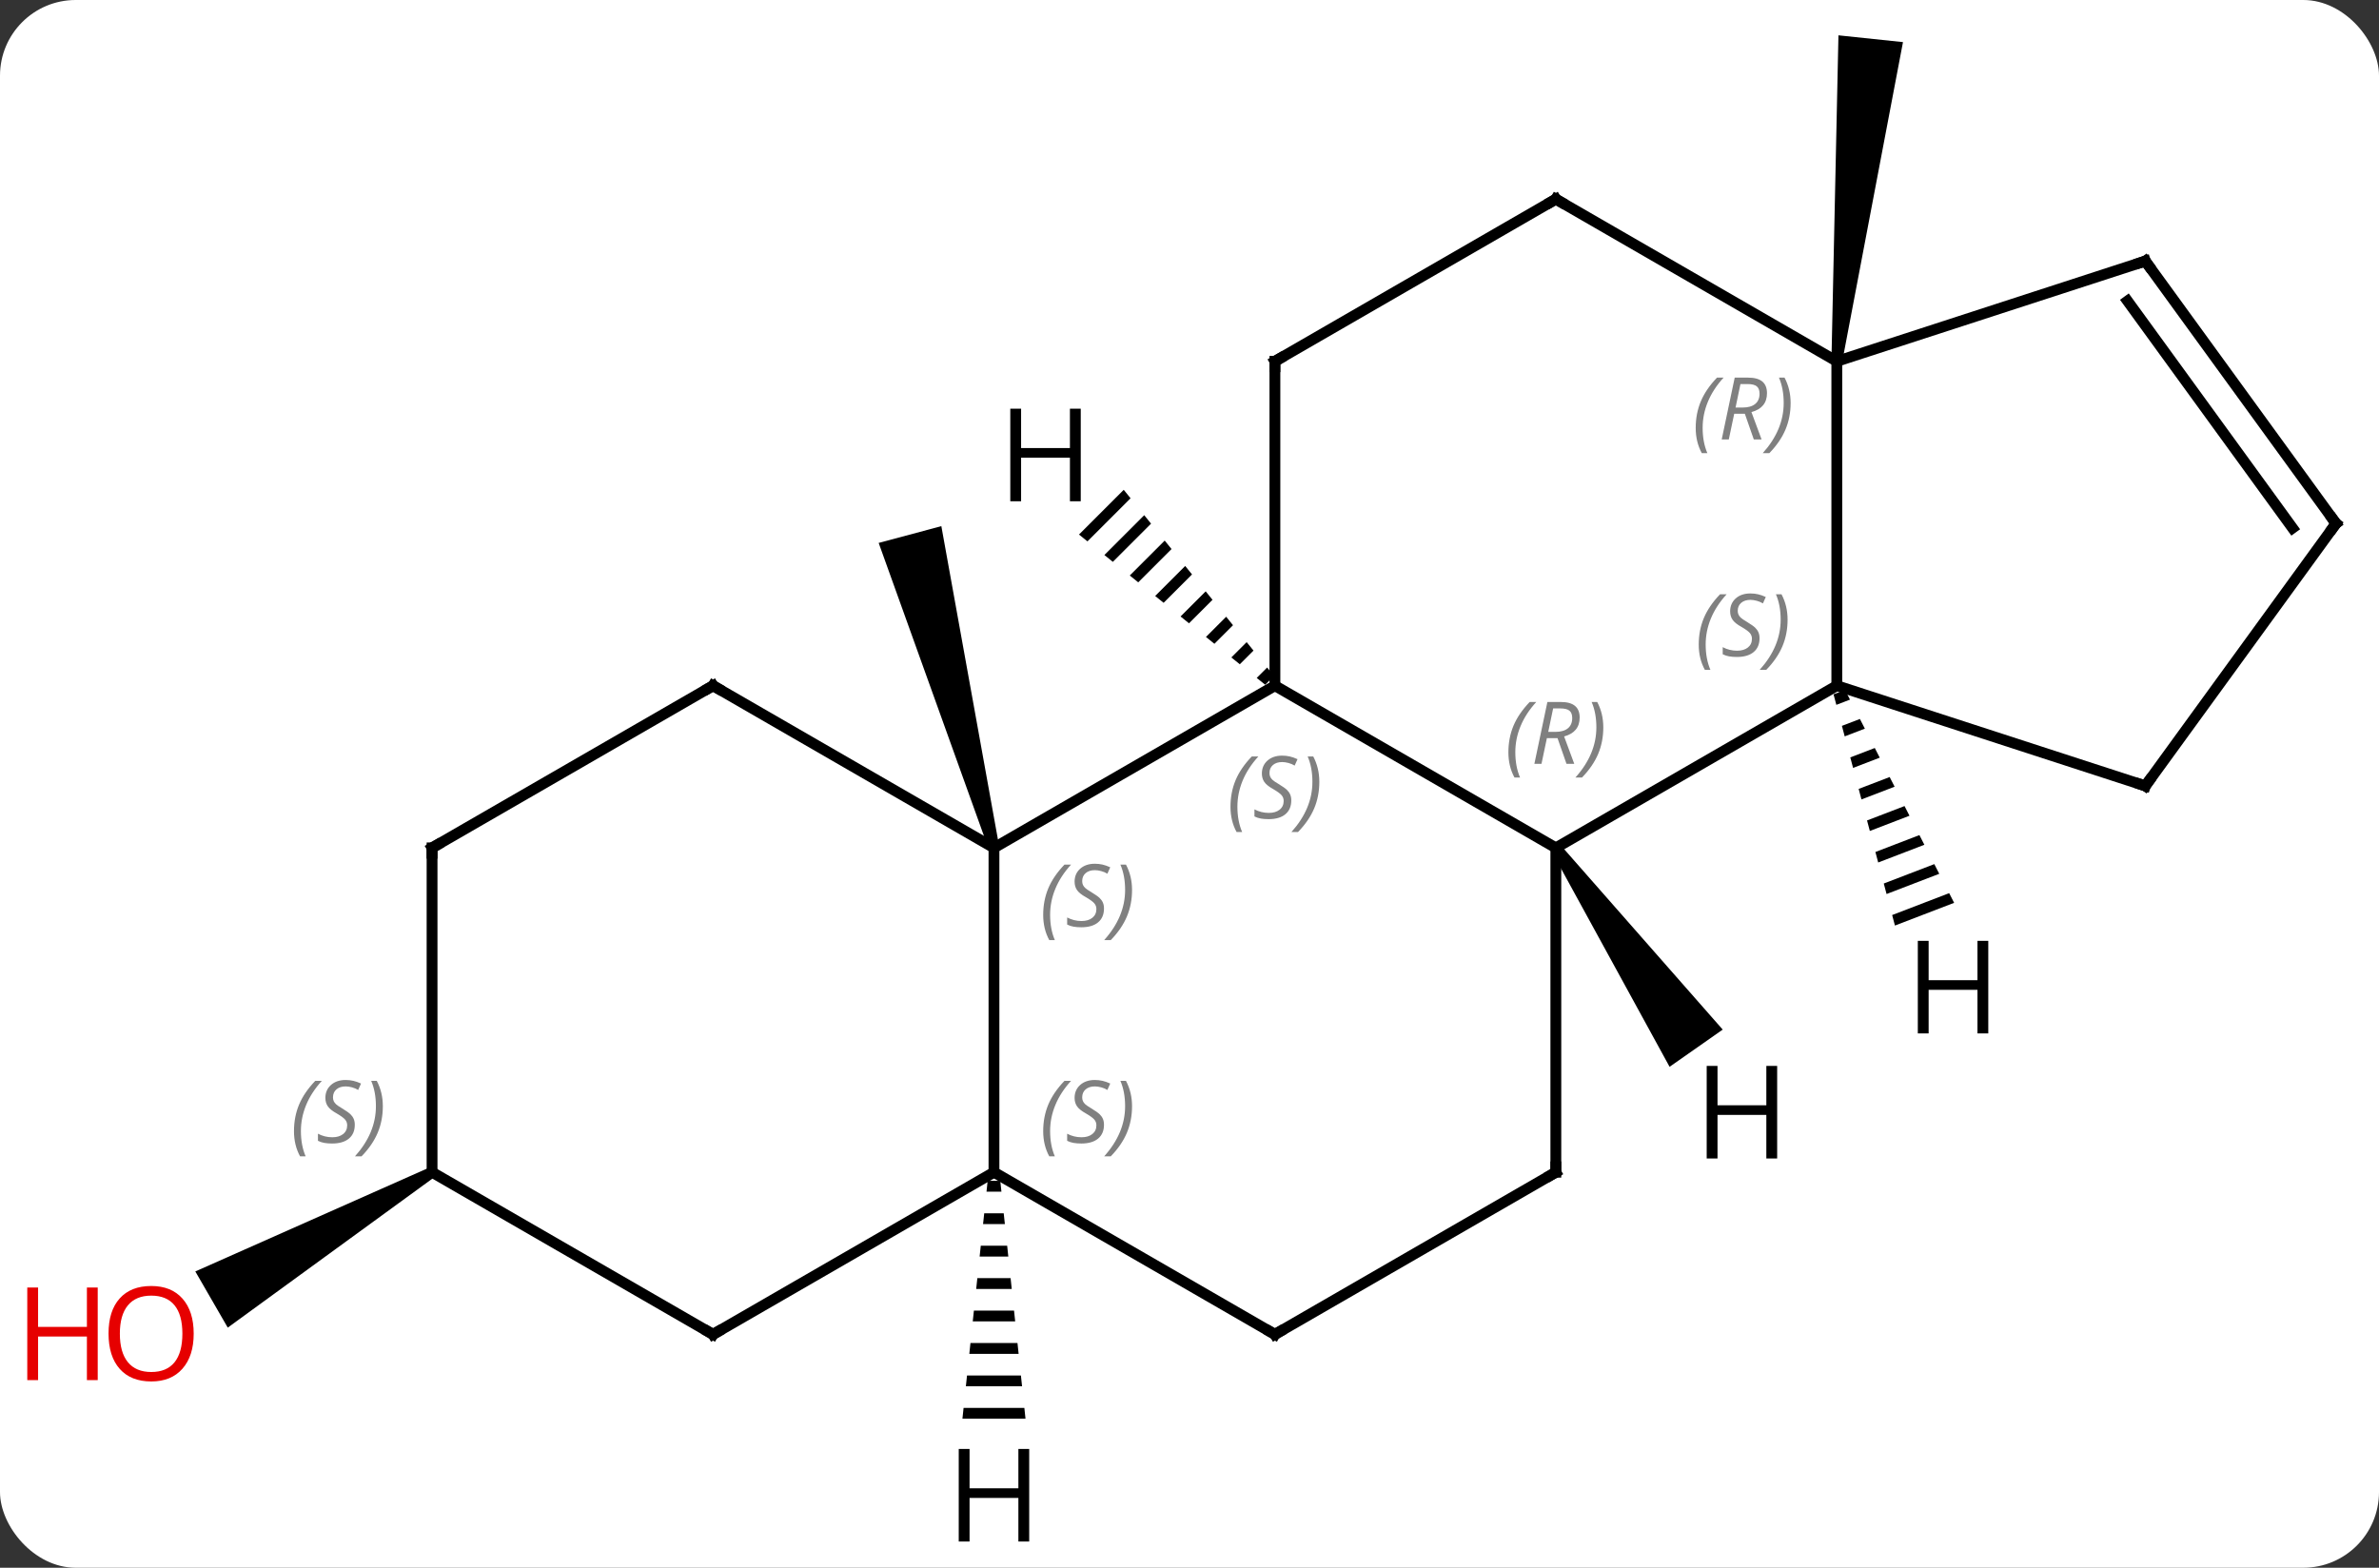<svg width="220" viewBox="0 0 220 145" style="fill-opacity:1; color-rendering:auto; color-interpolation:auto; text-rendering:auto; stroke:black; stroke-linecap:square; stroke-miterlimit:10; shape-rendering:auto; stroke-opacity:1; fill:black; stroke-dasharray:none; font-weight:normal; stroke-width:1; font-family:'Open Sans'; font-style:normal; stroke-linejoin:miter; font-size:12; stroke-dashoffset:0; image-rendering:auto;" height="145" class="cas-substance-image" xmlns:xlink="http://www.w3.org/1999/xlink" xmlns="http://www.w3.org/2000/svg"><rect x="0" y="0" width="220" height="145" fill="#333333" stroke="none"/><svg class="cas-substance-single-component"><rect y="0" x="0" width="220" stroke="none" ry="7" rx="7" height="145" fill="white" class="cas-substance-group"/><svg y="0" x="0" width="220" viewBox="0 0 220 145" style="fill:black;" height="145" class="cas-substance-single-component-image"><svg><g><g transform="translate(115,71)" style="text-rendering:geometricPrecision; color-rendering:optimizeQuality; color-interpolation:linearRGB; stroke-linecap:butt; image-rendering:optimizeQuality;"><path style="stroke:none;" d="M-22.599 7.29 L-23.565 7.548 L-33.744 -20.785 L-27.948 -22.337 Z"/><path style="stroke:none;" d="M55.358 -37.529 L54.364 -37.633 L55.012 -67.733 L60.98 -67.106 Z"/><path style="stroke:none;" d="M-75.295 36.986 L-74.795 37.852 L-93.938 51.791 L-96.938 46.595 Z"/><line y2="7.419" y1="-7.581" x2="28.878" x1="2.898" style="fill:none;"/><line y2="7.419" y1="-7.581" x2="-23.082" x1="2.898" style="fill:none;"/><line y2="-37.581" y1="-7.581" x2="2.898" x1="2.898" style="fill:none;"/><line y2="-7.581" y1="7.419" x2="54.861" x1="28.878" style="fill:none;"/><line y2="37.419" y1="7.419" x2="28.878" x1="28.878" style="fill:none;"/><line y2="37.419" y1="7.419" x2="-23.082" x1="-23.082" style="fill:none;"/><line y2="-7.581" y1="7.419" x2="-49.062" x1="-23.082" style="fill:none;"/><line y2="-52.581" y1="-37.581" x2="28.878" x1="2.898" style="fill:none;"/><line y2="-37.581" y1="-7.581" x2="54.861" x1="54.861" style="fill:none;"/><line y2="1.689" y1="-7.581" x2="83.391" x1="54.861" style="fill:none;"/><line y2="52.419" y1="37.419" x2="2.898" x1="28.878" style="fill:none;"/><line y2="52.419" y1="37.419" x2="2.898" x1="-23.082" style="fill:none;"/><line y2="52.419" y1="37.419" x2="-49.062" x1="-23.082" style="fill:none;"/><line y2="7.419" y1="-7.581" x2="-75.045" x1="-49.062" style="fill:none;"/><line y2="-37.581" y1="-52.581" x2="54.861" x1="28.878" style="fill:none;"/><line y2="-46.854" y1="-37.581" x2="83.391" x1="54.861" style="fill:none;"/><line y2="-22.581" y1="1.689" x2="101.025" x1="83.391" style="fill:none;"/><line y2="37.419" y1="52.419" x2="-75.045" x1="-49.062" style="fill:none;"/><line y2="37.419" y1="7.419" x2="-75.045" x1="-75.045" style="fill:none;"/><line y2="-22.581" y1="-46.854" x2="101.025" x1="83.391" style="fill:none;"/><line y2="-22.159" y1="-43.162" x2="97.006" x1="81.747" style="fill:none;"/><path style="stroke:none;" d="M-11.082 -25.698 L-15.219 -21.561 L-15.219 -21.561 L-14.437 -20.929 L-14.437 -20.929 L-10.45 -24.916 L-11.082 -25.698 ZM-9.187 -23.35 L-12.871 -19.666 L-12.871 -19.666 L-12.089 -19.035 L-12.089 -19.035 L-8.556 -22.568 L-8.556 -22.568 L-9.187 -23.35 ZM-7.293 -21.002 L-10.523 -17.772 L-10.523 -17.772 L-9.741 -17.14 L-9.741 -17.14 L-6.661 -20.22 L-6.661 -20.22 L-7.293 -21.002 ZM-5.398 -18.654 L-8.175 -15.877 L-8.175 -15.877 L-7.393 -15.246 L-4.767 -17.872 L-5.398 -18.654 ZM-3.503 -16.306 L-5.827 -13.982 L-5.827 -13.982 L-5.045 -13.351 L-5.045 -13.351 L-2.872 -15.524 L-2.872 -15.524 L-3.503 -16.306 ZM-1.609 -13.958 L-3.479 -12.088 L-3.479 -12.088 L-2.696 -11.456 L-2.696 -11.456 L-0.977 -13.175 L-0.977 -13.175 L-1.609 -13.958 ZM0.286 -11.61 L-1.131 -10.193 L-1.131 -10.193 L-0.348 -9.562 L-0.348 -9.562 L0.917 -10.828 L0.917 -10.828 L0.286 -11.61 ZM2.18 -9.262 L1.217 -8.299 L2 -7.667 L2 -7.667 L2.812 -8.479 L2.812 -8.479 L2.18 -9.262 Z"/><path style="stroke:none;" d="M28.468 7.706 L29.288 7.132 L44.31 24.227 L39.396 27.668 Z"/><path style="stroke:none;" d="M55.621 -7.189 L54.559 -6.781 L54.817 -5.809 L56.079 -6.293 L55.621 -7.189 ZM56.996 -4.503 L55.333 -3.865 L55.591 -2.893 L57.455 -3.608 L56.996 -4.503 ZM58.372 -1.818 L56.107 -0.949 L56.365 0.023 L58.831 -0.923 L58.372 -1.818 ZM59.748 0.867 L56.882 1.967 L57.14 2.939 L60.206 1.762 L59.748 0.867 ZM61.123 3.552 L57.656 4.883 L57.656 4.883 L57.914 5.856 L61.582 4.447 L61.123 3.552 ZM62.499 6.237 L58.43 7.8 L58.688 8.772 L62.958 7.132 L62.958 7.132 L62.499 6.237 ZM63.875 8.922 L59.204 10.716 L59.204 10.716 L59.462 11.688 L64.334 9.817 L63.875 8.922 ZM65.251 11.607 L59.978 13.632 L60.236 14.604 L60.236 14.604 L65.709 12.502 L65.709 12.502 L65.251 11.607 Z"/><path style="stroke:none;" d="M-23.666 38.216 L-23.772 39.216 L-22.392 39.216 L-22.498 38.216 ZM-23.984 41.216 L-24.09 42.216 L-22.074 42.216 L-22.18 41.216 ZM-24.302 44.216 L-24.408 45.216 L-21.756 45.216 L-21.862 44.216 ZM-24.62 47.216 L-24.726 48.216 L-21.438 48.216 L-21.544 47.216 ZM-24.938 50.216 L-25.044 51.216 L-21.12 51.216 L-21.226 50.216 ZM-25.256 53.216 L-25.362 54.216 L-20.802 54.216 L-20.908 53.216 ZM-25.574 56.216 L-25.68 57.216 L-20.484 57.216 L-20.59 56.216 ZM-25.892 59.216 L-25.998 60.216 L-20.166 60.216 L-20.272 59.216 Z"/></g><g transform="translate(115,71)" style="fill:rgb(230,0,0); text-rendering:geometricPrecision; color-rendering:optimizeQuality; image-rendering:optimizeQuality; font-family:'Open Sans'; stroke:rgb(230,0,0); color-interpolation:linearRGB;"><path style="stroke:none;" d="M-97.088 52.349 Q-97.088 54.411 -98.127 55.591 Q-99.166 56.771 -101.009 56.771 Q-102.9 56.771 -103.931 55.606 Q-104.963 54.442 -104.963 52.333 Q-104.963 50.239 -103.931 49.091 Q-102.9 47.942 -101.009 47.942 Q-99.15 47.942 -98.119 49.114 Q-97.088 50.286 -97.088 52.349 ZM-103.916 52.349 Q-103.916 54.083 -103.173 54.989 Q-102.431 55.896 -101.009 55.896 Q-99.588 55.896 -98.861 54.997 Q-98.134 54.099 -98.134 52.349 Q-98.134 50.614 -98.861 49.724 Q-99.588 48.833 -101.009 48.833 Q-102.431 48.833 -103.173 49.731 Q-103.916 50.63 -103.916 52.349 Z"/><path style="stroke:none;" d="M-105.963 56.646 L-106.963 56.646 L-106.963 52.614 L-111.478 52.614 L-111.478 56.646 L-112.478 56.646 L-112.478 48.083 L-111.478 48.083 L-111.478 51.724 L-106.963 51.724 L-106.963 48.083 L-105.963 48.083 L-105.963 56.646 Z"/></g><g transform="translate(115,71)" style="font-size:8.4px; fill:gray; text-rendering:geometricPrecision; image-rendering:optimizeQuality; color-rendering:optimizeQuality; font-family:'Open Sans'; font-style:italic; stroke:gray; color-interpolation:linearRGB;"><path style="stroke:none;" d="M-1.21 3.622 Q-1.21 2.294 -0.742 1.169 Q-0.273 0.044 0.758 -1.034 L1.368 -1.034 Q0.399 0.028 -0.086 1.2 Q-0.57 2.372 -0.57 3.607 Q-0.57 4.935 -0.132 5.95 L-0.648 5.95 Q-1.21 4.919 -1.21 3.622 ZM4.412 3.028 Q4.412 3.857 3.865 4.31 Q3.318 4.763 2.318 4.763 Q1.912 4.763 1.599 4.708 Q1.287 4.653 1.006 4.513 L1.006 3.857 Q1.631 4.185 2.334 4.185 Q2.959 4.185 3.334 3.888 Q3.709 3.591 3.709 3.075 Q3.709 2.763 3.506 2.536 Q3.303 2.31 2.74 1.982 Q2.146 1.653 1.92 1.325 Q1.693 0.997 1.693 0.544 Q1.693 -0.19 2.209 -0.651 Q2.724 -1.112 3.568 -1.112 Q3.943 -1.112 4.279 -1.034 Q4.615 -0.956 4.99 -0.784 L4.724 -0.19 Q4.474 -0.347 4.154 -0.433 Q3.834 -0.518 3.568 -0.518 Q3.037 -0.518 2.717 -0.245 Q2.396 0.028 2.396 0.497 Q2.396 0.7 2.467 0.849 Q2.537 0.997 2.678 1.13 Q2.818 1.263 3.24 1.513 Q3.803 1.857 4.006 2.052 Q4.209 2.247 4.311 2.482 Q4.412 2.716 4.412 3.028 ZM7.006 1.31 Q7.006 2.638 6.53 3.771 Q6.053 4.903 5.038 5.95 L4.428 5.95 Q6.366 3.794 6.366 1.31 Q6.366 -0.018 5.928 -1.034 L6.444 -1.034 Q7.006 0.028 7.006 1.31 Z"/><path style="stroke:none;" d="M24.49 -1.417 Q24.49 -2.745 24.958 -3.87 Q25.427 -4.995 26.458 -6.073 L27.068 -6.073 Q26.099 -5.011 25.615 -3.839 Q25.13 -2.667 25.13 -1.433 Q25.13 -0.104 25.568 0.911 L25.052 0.911 Q24.49 -0.12 24.49 -1.417 ZM28.05 -2.729 L27.55 -0.354 L26.893 -0.354 L28.096 -6.073 L29.346 -6.073 Q31.081 -6.073 31.081 -4.636 Q31.081 -3.276 29.643 -2.886 L30.581 -0.354 L29.862 -0.354 L29.034 -2.729 L28.05 -2.729 ZM28.628 -5.479 Q28.237 -3.558 28.175 -3.308 L28.831 -3.308 Q29.581 -3.308 29.987 -3.636 Q30.393 -3.964 30.393 -4.589 Q30.393 -5.058 30.136 -5.269 Q29.878 -5.479 29.284 -5.479 L28.628 -5.479 ZM33.267 -3.729 Q33.267 -2.401 32.79 -1.268 Q32.314 -0.136 31.298 0.911 L30.689 0.911 Q32.626 -1.245 32.626 -3.729 Q32.626 -5.058 32.189 -6.073 L32.704 -6.073 Q33.267 -5.011 33.267 -3.729 Z"/><path style="stroke:none;" d="M-18.53 13.622 Q-18.53 12.294 -18.061 11.169 Q-17.593 10.044 -16.561 8.966 L-15.952 8.966 Q-16.921 10.028 -17.405 11.2 Q-17.89 12.372 -17.89 13.606 Q-17.89 14.935 -17.452 15.95 L-17.968 15.95 Q-18.53 14.919 -18.53 13.622 ZM-12.908 13.028 Q-12.908 13.856 -13.455 14.31 Q-14.001 14.763 -15.001 14.763 Q-15.408 14.763 -15.72 14.708 Q-16.033 14.653 -16.314 14.513 L-16.314 13.856 Q-15.689 14.185 -14.986 14.185 Q-14.361 14.185 -13.986 13.888 Q-13.611 13.591 -13.611 13.075 Q-13.611 12.763 -13.814 12.536 Q-14.017 12.31 -14.58 11.981 Q-15.173 11.653 -15.4 11.325 Q-15.626 10.997 -15.626 10.544 Q-15.626 9.81 -15.111 9.349 Q-14.595 8.888 -13.751 8.888 Q-13.376 8.888 -13.04 8.966 Q-12.705 9.044 -12.33 9.216 L-12.595 9.81 Q-12.845 9.653 -13.165 9.567 Q-13.486 9.481 -13.751 9.481 Q-14.283 9.481 -14.603 9.755 Q-14.923 10.028 -14.923 10.497 Q-14.923 10.7 -14.853 10.849 Q-14.783 10.997 -14.642 11.13 Q-14.501 11.263 -14.08 11.513 Q-13.517 11.856 -13.314 12.052 Q-13.111 12.247 -13.009 12.481 Q-12.908 12.716 -12.908 13.028 ZM-10.313 11.31 Q-10.313 12.638 -10.79 13.771 Q-11.266 14.903 -12.282 15.95 L-12.891 15.95 Q-10.954 13.794 -10.954 11.31 Q-10.954 9.981 -11.391 8.966 L-10.876 8.966 Q-10.313 10.028 -10.313 11.31 Z"/></g><g transform="translate(115,71)" style="stroke-linecap:butt; font-size:8.4px; text-rendering:geometricPrecision; image-rendering:optimizeQuality; color-rendering:optimizeQuality; font-family:'Open Sans'; font-style:italic; color-interpolation:linearRGB; stroke-miterlimit:5;"><path style="fill:none;" d="M2.898 -37.081 L2.898 -37.581 L3.331 -37.831"/><path style="fill:gray; stroke:none;" d="M42.092 -11.378 Q42.092 -12.706 42.561 -13.831 Q43.03 -14.956 44.061 -16.034 L44.67 -16.034 Q43.702 -14.972 43.217 -13.8 Q42.733 -12.628 42.733 -11.394 Q42.733 -10.066 43.17 -9.05 L42.655 -9.05 Q42.092 -10.081 42.092 -11.378 ZM47.715 -11.972 Q47.715 -11.144 47.168 -10.691 Q46.621 -10.237 45.621 -10.237 Q45.215 -10.237 44.902 -10.292 Q44.59 -10.347 44.309 -10.487 L44.309 -11.144 Q44.934 -10.816 45.637 -10.816 Q46.262 -10.816 46.637 -11.112 Q47.012 -11.409 47.012 -11.925 Q47.012 -12.237 46.809 -12.464 Q46.605 -12.691 46.043 -13.019 Q45.449 -13.347 45.223 -13.675 Q44.996 -14.003 44.996 -14.456 Q44.996 -15.191 45.512 -15.652 Q46.027 -16.112 46.871 -16.112 Q47.246 -16.112 47.582 -16.034 Q47.918 -15.956 48.293 -15.784 L48.027 -15.191 Q47.777 -15.347 47.457 -15.433 Q47.137 -15.519 46.871 -15.519 Q46.34 -15.519 46.02 -15.245 Q45.699 -14.972 45.699 -14.503 Q45.699 -14.3 45.77 -14.152 Q45.84 -14.003 45.98 -13.87 Q46.121 -13.737 46.543 -13.487 Q47.105 -13.144 47.309 -12.948 Q47.512 -12.753 47.613 -12.519 Q47.715 -12.284 47.715 -11.972 ZM50.309 -13.691 Q50.309 -12.362 49.833 -11.23 Q49.356 -10.097 48.341 -9.05 L47.731 -9.05 Q49.669 -11.206 49.669 -13.691 Q49.669 -15.019 49.231 -16.034 L49.747 -16.034 Q50.309 -14.972 50.309 -13.691 Z"/><path style="fill:none;" d="M28.878 36.919 L28.878 37.419 L28.445 37.669"/><path style="fill:gray; stroke:none;" d="M-18.53 33.622 Q-18.53 32.294 -18.061 31.169 Q-17.593 30.044 -16.561 28.966 L-15.952 28.966 Q-16.921 30.028 -17.405 31.2 Q-17.89 32.372 -17.89 33.607 Q-17.89 34.935 -17.452 35.95 L-17.968 35.95 Q-18.53 34.919 -18.53 33.622 ZM-12.908 33.028 Q-12.908 33.857 -13.455 34.31 Q-14.001 34.763 -15.001 34.763 Q-15.408 34.763 -15.72 34.708 Q-16.033 34.653 -16.314 34.513 L-16.314 33.857 Q-15.689 34.185 -14.986 34.185 Q-14.361 34.185 -13.986 33.888 Q-13.611 33.591 -13.611 33.075 Q-13.611 32.763 -13.814 32.536 Q-14.017 32.31 -14.58 31.982 Q-15.173 31.653 -15.4 31.325 Q-15.626 30.997 -15.626 30.544 Q-15.626 29.81 -15.111 29.349 Q-14.595 28.888 -13.751 28.888 Q-13.376 28.888 -13.04 28.966 Q-12.705 29.044 -12.33 29.216 L-12.595 29.81 Q-12.845 29.653 -13.165 29.567 Q-13.486 29.482 -13.751 29.482 Q-14.283 29.482 -14.603 29.755 Q-14.923 30.028 -14.923 30.497 Q-14.923 30.7 -14.853 30.849 Q-14.783 30.997 -14.642 31.13 Q-14.501 31.263 -14.08 31.513 Q-13.517 31.857 -13.314 32.052 Q-13.111 32.247 -13.009 32.482 Q-12.908 32.716 -12.908 33.028 ZM-10.313 31.31 Q-10.313 32.638 -10.79 33.771 Q-11.266 34.903 -12.282 35.95 L-12.891 35.95 Q-10.954 33.794 -10.954 31.31 Q-10.954 29.982 -11.391 28.966 L-10.876 28.966 Q-10.313 30.028 -10.313 31.31 Z"/><path style="fill:none;" d="M-48.629 -7.331 L-49.062 -7.581 L-49.495 -7.331"/><path style="fill:none;" d="M28.445 -52.331 L28.878 -52.581 L29.311 -52.331"/><path style="fill:gray; stroke:none;" d="M41.812 -31.417 Q41.812 -32.745 42.281 -33.87 Q42.75 -34.995 43.781 -36.073 L44.39 -36.073 Q43.422 -35.011 42.937 -33.839 Q42.453 -32.667 42.453 -31.432 Q42.453 -30.104 42.89 -29.089 L42.375 -29.089 Q41.812 -30.12 41.812 -31.417 ZM45.372 -32.729 L44.872 -30.354 L44.216 -30.354 L45.419 -36.073 L46.669 -36.073 Q48.404 -36.073 48.404 -34.636 Q48.404 -33.276 46.966 -32.886 L47.904 -30.354 L47.185 -30.354 L46.357 -32.729 L45.372 -32.729 ZM45.95 -35.479 Q45.56 -33.557 45.497 -33.307 L46.154 -33.307 Q46.904 -33.307 47.31 -33.636 Q47.716 -33.964 47.716 -34.589 Q47.716 -35.057 47.458 -35.268 Q47.2 -35.479 46.607 -35.479 L45.95 -35.479 ZM50.59 -33.729 Q50.59 -32.401 50.113 -31.268 Q49.636 -30.136 48.621 -29.089 L48.011 -29.089 Q49.949 -31.245 49.949 -33.729 Q49.949 -35.057 49.511 -36.073 L50.027 -36.073 Q50.59 -35.011 50.59 -33.729 Z"/><path style="fill:none;" d="M82.915 1.534 L83.391 1.689 L83.685 1.284"/><path style="fill:none;" d="M3.331 52.169 L2.898 52.419 L2.465 52.169"/><path style="fill:none;" d="M-48.629 52.169 L-49.062 52.419 L-49.495 52.169"/><path style="fill:none;" d="M-74.612 7.169 L-75.045 7.419 L-75.045 7.919"/><path style="fill:none;" d="M82.915 -46.699 L83.391 -46.854 L83.685 -46.45"/><path style="fill:none;" d="M100.731 -22.177 L101.025 -22.581 L100.731 -22.985"/><path style="fill:gray; stroke:none;" d="M-87.814 33.622 Q-87.814 32.294 -87.345 31.169 Q-86.876 30.044 -85.845 28.966 L-85.236 28.966 Q-86.204 30.029 -86.689 31.2 Q-87.173 32.372 -87.173 33.607 Q-87.173 34.935 -86.736 35.95 L-87.251 35.95 Q-87.814 34.919 -87.814 33.622 ZM-82.191 33.029 Q-82.191 33.857 -82.738 34.31 Q-83.285 34.763 -84.285 34.763 Q-84.691 34.763 -85.004 34.708 Q-85.316 34.654 -85.597 34.513 L-85.597 33.857 Q-84.972 34.185 -84.269 34.185 Q-83.644 34.185 -83.269 33.888 Q-82.894 33.591 -82.894 33.075 Q-82.894 32.763 -83.097 32.536 Q-83.301 32.31 -83.863 31.982 Q-84.457 31.654 -84.683 31.325 Q-84.91 30.997 -84.91 30.544 Q-84.91 29.81 -84.394 29.349 Q-83.879 28.888 -83.035 28.888 Q-82.66 28.888 -82.324 28.966 Q-81.988 29.044 -81.613 29.216 L-81.879 29.81 Q-82.129 29.654 -82.449 29.567 Q-82.769 29.482 -83.035 29.482 Q-83.566 29.482 -83.887 29.755 Q-84.207 30.029 -84.207 30.497 Q-84.207 30.7 -84.137 30.849 Q-84.066 30.997 -83.926 31.13 Q-83.785 31.263 -83.363 31.513 Q-82.801 31.857 -82.597 32.052 Q-82.394 32.247 -82.293 32.482 Q-82.191 32.716 -82.191 33.029 ZM-79.597 31.31 Q-79.597 32.638 -80.073 33.771 Q-80.55 34.904 -81.566 35.95 L-82.175 35.95 Q-80.237 33.794 -80.237 31.31 Q-80.237 29.982 -80.675 28.966 L-80.159 28.966 Q-79.597 30.029 -79.597 31.31 Z"/><path style="stroke:none;" d="M-15.057 -24.638 L-16.057 -24.638 L-16.057 -28.669 L-20.573 -28.669 L-20.573 -24.638 L-21.573 -24.638 L-21.573 -33.2 L-20.573 -33.2 L-20.573 -29.56 L-16.057 -29.56 L-16.057 -33.2 L-15.057 -33.2 L-15.057 -24.638 Z"/><path style="stroke:none;" d="M49.344 36.148 L48.344 36.148 L48.344 32.117 L43.828 32.117 L43.828 36.148 L42.828 36.148 L42.828 27.586 L43.828 27.586 L43.828 31.226 L48.344 31.226 L48.344 27.586 L49.344 27.586 L49.344 36.148 Z"/><path style="stroke:none;" d="M68.868 24.58 L67.868 24.58 L67.868 20.549 L63.352 20.549 L63.352 24.58 L62.352 24.58 L62.352 16.018 L63.352 16.018 L63.352 19.658 L67.868 19.658 L67.868 16.018 L68.868 16.018 L68.868 24.58 Z"/><path style="stroke:none;" d="M-19.824 71.575 L-20.824 71.575 L-20.824 67.544 L-25.34 67.544 L-25.34 71.575 L-26.34 71.575 L-26.34 63.013 L-25.34 63.013 L-25.34 66.653 L-20.824 66.653 L-20.824 63.013 L-19.824 63.013 L-19.824 71.575 Z"/></g></g></svg></svg></svg></svg>